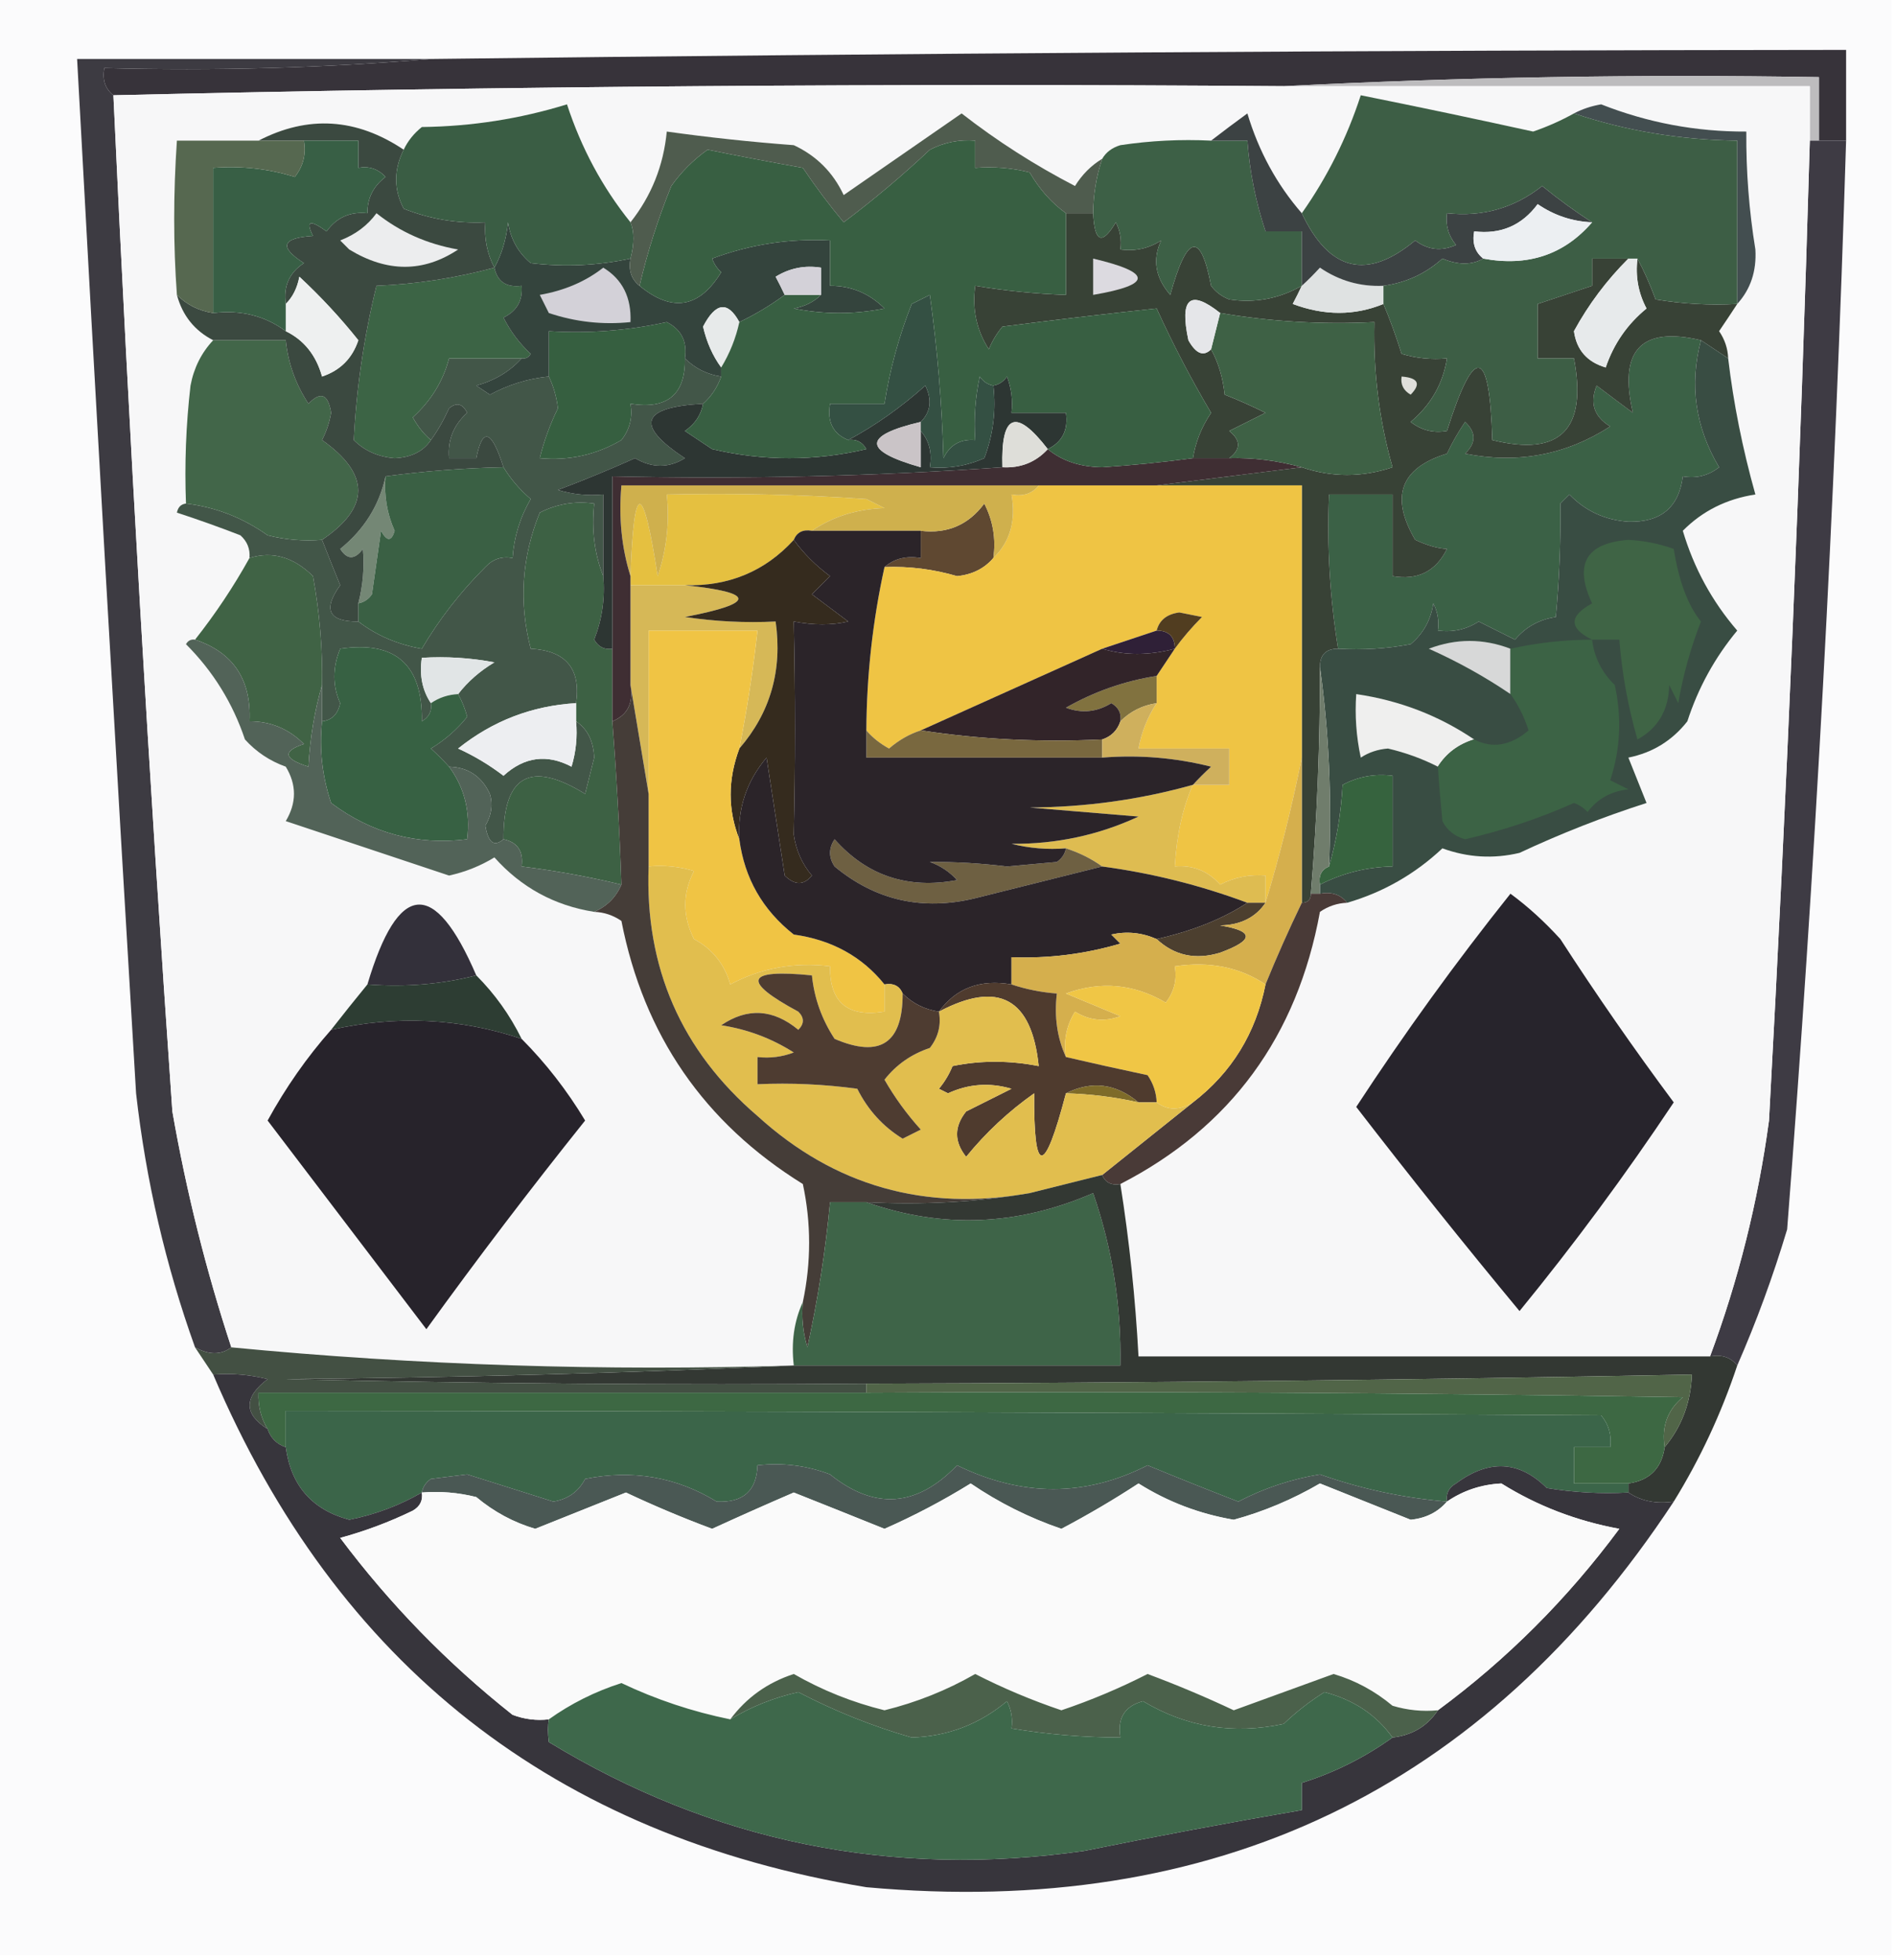 <?xml version="1.0" encoding="UTF-8"?>
<!DOCTYPE svg PUBLIC "-//W3C//DTD SVG 1.1//EN" "http://www.w3.org/Graphics/SVG/1.1/DTD/svg11.dtd">
<svg xmlns="http://www.w3.org/2000/svg" version="1.1" width="209px" height="216px" style="shape-rendering:geometricPrecision; text-rendering:geometricPrecision; image-rendering:optimizeQuality; fill-rule:evenodd; clip-rule:evenodd" xmlns:xlink="http://www.w3.org/1999/xlink">
<g><path style="opacity:1" fill="#fbfbfc" d="M -0.5,-0.5 C 69.167,-0.5 138.833,-0.5 208.5,-0.5C 208.5,71.5 208.5,143.5 208.5,215.5C 138.833,215.5 69.167,215.5 -0.5,215.5C -0.5,143.5 -0.5,71.5 -0.5,-0.5 Z"/></g>
<g><path style="opacity:1" fill="#37333a" d="M 203.5,15.5 C 202.5,15.5 201.5,15.5 200.5,15.5C 200.5,13.167 200.5,10.833 200.5,8.5C 180.66,8.17 160.993,8.503 141.5,9.5C 98.33,9.168 55.33,9.501 12.5,10.5C 11.596,9.791 11.263,8.791 11.5,7.5C 23.678,7.828 35.678,7.495 47.5,6.5C 99.498,5.873 151.498,5.54 203.5,5.5C 203.5,8.833 203.5,12.167 203.5,15.5 Z"/></g>
<g><path style="opacity:1" fill="#bdbcbe" d="M 141.5,9.5 C 160.993,8.503 180.66,8.17 200.5,8.5C 200.5,10.833 200.5,13.167 200.5,15.5C 200.167,15.5 199.833,15.5 199.5,15.5C 199.5,13.5 199.5,11.5 199.5,9.5C 180.167,9.5 160.833,9.5 141.5,9.5 Z"/></g>
<g><path style="opacity:1" fill="#3e3b44" d="M 199.5,15.5 C 199.833,15.5 200.167,15.5 200.5,15.5C 201.5,15.5 202.5,15.5 203.5,15.5C 202.273,55.554 200.106,95.554 197,135.5C 195.436,140.703 193.602,145.703 191.5,150.5C 190.791,149.596 189.791,149.263 188.5,149.5C 191.623,141.121 193.789,132.455 195,123.5C 196.966,87.518 198.466,51.518 199.5,15.5 Z"/></g>
<g><path style="opacity:1" fill="#3d3b42" d="M 47.5,6.5 C 35.678,7.495 23.678,7.828 11.5,7.5C 11.263,8.791 11.596,9.791 12.5,10.5C 14.229,47.856 16.396,85.19 19,122.5C 20.547,131.356 22.714,140.023 25.5,148.5C 24.368,149.354 23.035,149.354 21.5,148.5C 18.256,139.453 16.089,130.119 15,120.5C 12.722,82.496 10.556,44.496 8.5,6.5C 21.5,6.5 34.5,6.5 47.5,6.5 Z"/></g>
<g><path style="opacity:1" fill="#f7f7f8" d="M 141.5,9.5 C 160.833,9.5 180.167,9.5 199.5,9.5C 199.5,11.5 199.5,13.5 199.5,15.5C 198.466,51.518 196.966,87.518 195,123.5C 193.789,132.455 191.623,141.121 188.5,149.5C 167.5,149.5 146.5,149.5 125.5,149.5C 125.16,143.13 124.494,136.796 123.5,130.5C 135.657,124.241 142.991,114.241 145.5,100.5C 146.417,99.873 147.417,99.539 148.5,99.5C 152.477,98.34 155.977,96.34 159,93.5C 161.787,94.517 164.62,94.684 167.5,94C 172.026,91.879 176.693,90.046 181.5,88.5C 180.833,86.833 180.167,85.167 179.5,83.5C 182.166,82.961 184.333,81.628 186,79.5C 187.198,75.806 189.032,72.472 191.5,69.5C 188.723,66.282 186.723,62.615 185.5,58.5C 187.664,56.316 190.331,54.983 193.5,54.5C 192.085,49.461 191.085,44.461 190.5,39.5C 190.461,38.417 190.127,37.417 189.5,36.5C 190.193,35.482 190.859,34.482 191.5,33.5C 192.972,31.883 193.639,29.883 193.5,27.5C 192.799,23.192 192.466,18.859 192.5,14.5C 186.965,14.526 181.632,13.526 176.5,11.5C 175.416,11.685 174.416,12.018 173.5,12.5C 172.085,13.289 170.585,13.956 169,14.5C 162.67,13.107 156.336,11.774 150,10.5C 148.48,15.178 146.313,19.512 143.5,23.5C 140.75,20.339 138.75,16.673 137.5,12.5C 136.099,13.521 134.765,14.521 133.5,15.5C 130.15,15.335 126.817,15.502 123.5,16C 122.584,16.278 121.918,16.778 121.5,17.5C 120.288,18.23 119.288,19.23 118.5,20.5C 114.062,18.201 109.896,15.535 106,12.5C 101.677,15.485 97.344,18.485 93,21.5C 91.833,19 90,17.167 87.5,16C 82.802,15.649 78.136,15.149 73.5,14.5C 73.138,18.259 71.805,21.593 69.5,24.5C 66.415,20.67 64.082,16.337 62.5,11.5C 57.316,13.101 51.982,13.934 46.5,14C 45.62,14.708 44.953,15.542 44.5,16.5C 39.29,13.011 33.956,12.678 28.5,15.5C 25.5,15.5 22.5,15.5 19.5,15.5C 19.101,21.36 19.101,27.026 19.5,32.5C 20.111,34.775 21.445,36.441 23.5,37.5C 22.2,38.882 21.366,40.548 21,42.5C 20.501,46.821 20.334,51.154 20.5,55.5C 19.957,55.56 19.624,55.893 19.5,56.5C 21.862,57.272 24.195,58.105 26.5,59C 27.252,59.671 27.586,60.504 27.5,61.5C 25.761,64.635 23.761,67.635 21.5,70.5C 21.062,70.435 20.728,70.601 20.5,71C 23.491,73.99 25.657,77.49 27,81.5C 28.242,82.872 29.742,83.872 31.5,84.5C 32.706,86.484 32.706,88.484 31.5,90.5C 37.495,92.496 43.495,94.496 49.5,96.5C 51.274,96.113 52.941,95.447 54.5,94.5C 57.452,97.809 61.119,99.809 65.5,100.5C 66.583,100.539 67.583,100.873 68.5,101.5C 70.957,114.085 77.624,123.752 88.5,130.5C 89.423,134.806 89.423,139.139 88.5,143.5C 87.532,145.607 87.198,147.941 87.5,150.5C 66.601,151.137 45.934,150.47 25.5,148.5C 22.714,140.023 20.547,131.356 19,122.5C 16.396,85.19 14.229,47.856 12.5,10.5C 55.33,9.501 98.33,9.168 141.5,9.5 Z"/></g>
<g><path style="opacity:1" fill="#406345" d="M 35.5,75.5 C 34.681,78.305 34.181,81.305 34,84.5C 31.266,83.638 31.099,82.805 33.5,82C 31.831,80.331 29.831,79.498 27.5,79.5C 27.716,74.911 25.716,71.911 21.5,70.5C 23.761,67.635 25.761,64.635 27.5,61.5C 30.015,60.716 32.349,61.383 34.5,63.5C 35.242,67.597 35.575,71.597 35.5,75.5 Z"/></g>
<g><path style="opacity:1" fill="#3d6144" d="M 66.5,63.5 C 66.708,65.92 66.374,68.253 65.5,70.5C 65.957,71.297 66.624,71.631 67.5,71.5C 67.5,74.167 67.5,76.833 67.5,79.5C 67.966,85.491 68.299,91.491 68.5,97.5C 64.879,96.627 61.212,95.961 57.5,95.5C 57.715,93.821 57.048,92.821 55.5,92.5C 55.471,85.445 58.471,83.779 64.5,87.5C 64.833,86.167 65.167,84.833 65.5,83.5C 65.415,81.667 64.748,80.334 63.5,79.5C 63.5,78.833 63.5,78.167 63.5,77.5C 64.047,73.71 62.38,71.71 58.5,71.5C 57.177,66.398 57.51,61.398 59.5,56.5C 61.396,55.534 63.396,55.201 65.5,55.5C 65.194,58.385 65.527,61.052 66.5,63.5 Z"/></g>
<g><path style="opacity:1" fill="#d6b857" d="M 69.5,64.5 C 71.5,64.5 73.5,64.5 75.5,64.5C 83.353,65.323 83.353,66.49 75.5,68C 78.817,68.498 82.15,68.665 85.5,68.5C 86.26,73.869 84.926,78.535 81.5,82.5C 82.347,78.201 83.013,73.867 83.5,69.5C 79.5,69.5 75.5,69.5 71.5,69.5C 71.5,75.5 71.5,81.5 71.5,87.5C 70.833,83.5 70.167,79.5 69.5,75.5C 69.5,71.833 69.5,68.167 69.5,64.5 Z"/></g>
<g><path style="opacity:1" fill="#425648" d="M 57.5,39.5 C 56.21,40.935 54.544,41.935 52.5,42.5C 53,42.833 53.5,43.167 54,43.5C 56.047,42.391 58.213,41.724 60.5,41.5C 61.018,42.577 61.352,43.744 61.5,45C 60.622,46.8 59.955,48.633 59.5,50.5C 62.724,50.797 65.724,50.13 68.5,48.5C 69.429,47.311 69.762,45.978 69.5,44.5C 73.56,45.152 75.56,43.485 75.5,39.5C 76.605,40.6 77.938,41.267 79.5,41.5C 79.068,42.709 78.401,43.709 77.5,44.5C 70.641,44.87 69.974,46.87 75.5,50.5C 73.716,51.606 71.882,51.606 70,50.5C 67.203,51.753 64.37,52.92 61.5,54C 63.134,54.493 64.801,54.66 66.5,54.5C 66.5,57.5 66.5,60.5 66.5,63.5C 65.527,61.052 65.194,58.385 65.5,55.5C 63.396,55.201 61.396,55.534 59.5,56.5C 57.51,61.398 57.177,66.398 58.5,71.5C 62.38,71.71 64.047,73.71 63.5,77.5C 58.638,77.787 54.304,79.454 50.5,82.5C 52.287,83.316 53.954,84.316 55.5,85.5C 57.789,83.408 60.289,83.074 63,84.5C 63.493,82.866 63.66,81.199 63.5,79.5C 64.748,80.334 65.415,81.667 65.5,83.5C 65.167,84.833 64.833,86.167 64.5,87.5C 58.471,83.779 55.471,85.445 55.5,92.5C 54.469,93.38 53.802,92.88 53.5,91C 54.187,89.838 54.353,88.672 54,87.5C 53.092,85.561 51.592,84.561 49.5,84.5C 48.909,83.849 48.243,83.182 47.5,82.5C 49.053,81.561 50.387,80.394 51.5,79C 51.257,78.098 50.923,77.265 50.5,76.5C 51.574,75.115 52.907,73.949 54.5,73C 51.854,72.503 49.187,72.336 46.5,72.5C 46.215,74.415 46.549,76.081 47.5,77.5C 47.631,78.376 47.297,79.043 46.5,79.5C 46.6,73.264 43.6,70.598 37.5,71.5C 36.647,73.597 36.647,75.597 37.5,77.5C 37.253,78.713 36.586,79.38 35.5,79.5C 35.5,78.167 35.5,76.833 35.5,75.5C 35.575,71.597 35.242,67.597 34.5,63.5C 32.349,61.383 30.015,60.716 27.5,61.5C 27.586,60.504 27.252,59.671 26.5,59C 24.195,58.105 21.862,57.272 19.5,56.5C 19.624,55.893 19.957,55.56 20.5,55.5C 23.745,55.88 26.745,57.047 29.5,59C 31.473,59.495 33.473,59.662 35.5,59.5C 36.147,61.156 36.813,62.823 37.5,64.5C 35.56,67.196 36.227,68.529 39.5,68.5C 41.51,70.04 43.844,71.04 46.5,71.5C 48.42,68.238 50.754,65.238 53.5,62.5C 54.325,61.614 55.325,61.281 56.5,61.5C 56.665,59.173 57.331,57.007 58.5,55C 57.29,53.961 56.29,52.794 55.5,51.5C 54.193,47.366 53.193,47.033 52.5,50.5C 51.5,50.5 50.5,50.5 49.5,50.5C 49.328,48.508 49.995,46.842 51.5,45.5C 50.998,44.479 50.332,44.312 49.5,45C 48.915,46.302 48.248,47.469 47.5,48.5C 46.722,47.844 46.056,47.011 45.5,46C 47.51,44.177 48.843,42.01 49.5,39.5C 52.167,39.5 54.833,39.5 57.5,39.5 Z"/></g>
<g><path style="opacity:1" fill="#748775" d="M 42.5,52.5 C 42.318,54.591 42.652,56.591 43.5,58.5C 43.154,59.696 42.654,59.696 42,58.5C 41.667,60.833 41.333,63.167 41,65.5C 40.617,66.056 40.117,66.389 39.5,66.5C 40.014,64.488 40.181,62.488 40,60.5C 39.107,61.711 38.274,61.711 37.5,60.5C 40.143,58.364 41.809,55.697 42.5,52.5 Z"/></g>
<g><path style="opacity:1" fill="#3b6146" d="M 187.5,37.5 C 186.207,42.414 186.874,47.081 189.5,51.5C 188.311,52.429 186.978,52.762 185.5,52.5C 185.069,55.924 183.069,57.59 179.5,57.5C 176.927,57.32 174.76,56.32 173,54.5C 172.667,54.833 172.333,55.167 172,55.5C 172.051,59.754 171.884,63.92 171.5,68C 169.671,68.273 168.171,69.107 167,70.5C 165.667,69.833 164.333,69.167 163,68.5C 161.644,69.38 160.144,69.713 158.5,69.5C 158.649,68.448 158.483,67.448 158,66.5C 157.727,68.329 156.893,69.829 155.5,71C 152.854,71.497 150.187,71.664 147.5,71.5C 146.593,65.894 146.26,60.227 146.5,54.5C 148.833,54.5 151.167,54.5 153.5,54.5C 153.5,57.5 153.5,60.5 153.5,63.5C 156.278,63.978 158.278,62.978 159.5,60.5C 158.47,60.446 157.303,60.112 156,59.5C 153.207,54.74 154.374,51.573 159.5,50C 160.071,48.795 160.738,47.628 161.5,46.5C 162.731,47.651 162.731,48.817 161.5,50C 167.292,51.147 172.626,50.147 177.5,47C 175.717,45.934 175.217,44.434 176,42.5C 177.137,43.364 178.47,44.364 180,45.5C 178.393,38.61 180.893,35.944 187.5,37.5 Z"/></g>
<g><path style="opacity:1" fill="#5f4831" d="M 109.5,61.5 C 108.504,62.665 107.171,63.332 105.5,63.5C 102.885,62.731 100.219,62.398 97.5,62.5C 98.568,61.566 99.901,61.232 101.5,61.5C 101.5,60.5 101.5,59.5 101.5,58.5C 104.421,58.854 106.754,57.854 108.5,55.5C 109.466,57.396 109.799,59.396 109.5,61.5 Z"/></g>
<g><path style="opacity:1" fill="#384236" d="M 117.5,23.5 C 118.5,23.5 119.5,23.5 120.5,23.5C 120.651,26.718 121.484,27.052 123,24.5C 123.483,25.448 123.649,26.448 123.5,27.5C 125.144,27.713 126.644,27.38 128,26.5C 127.016,28.598 127.349,30.598 129,32.5C 130.851,25.798 132.351,25.465 133.5,31.5C 134.025,32.192 134.692,32.692 135.5,33C 138.322,33.428 140.988,32.928 143.5,31.5C 143.196,32.15 142.863,32.816 142.5,33.5C 145.98,34.806 149.313,34.806 152.5,33.5C 153.224,35.218 153.891,37.052 154.5,39C 156.134,39.493 157.801,39.66 159.5,39.5C 159.067,42.285 157.734,44.619 155.5,46.5C 156.689,47.429 158.022,47.762 159.5,47.5C 162.54,37.897 164.207,38.23 164.5,48.5C 171.982,50.353 174.982,47.353 173.5,39.5C 172.167,39.5 170.833,39.5 169.5,39.5C 169.5,37.5 169.5,35.5 169.5,33.5C 171.5,32.833 173.5,32.167 175.5,31.5C 175.5,30.5 175.5,29.5 175.5,28.5C 176.833,28.5 178.167,28.5 179.5,28.5C 177.106,30.891 175.106,33.557 173.5,36.5C 173.785,38.569 174.952,39.902 177,40.5C 177.883,37.898 179.383,35.731 181.5,34C 180.594,32.3 180.261,30.467 180.5,28.5C 181.234,29.878 181.901,31.378 182.5,33C 185.482,33.498 188.482,33.665 191.5,33.5C 190.859,34.482 190.193,35.482 189.5,36.5C 190.127,37.417 190.461,38.417 190.5,39.5C 189.5,38.833 188.5,38.167 187.5,37.5C 180.893,35.944 178.393,38.61 180,45.5C 178.47,44.364 177.137,43.364 176,42.5C 175.217,44.434 175.717,45.934 177.5,47C 172.626,50.147 167.292,51.147 161.5,50C 162.731,48.817 162.731,47.651 161.5,46.5C 160.738,47.628 160.071,48.795 159.5,50C 154.374,51.573 153.207,54.74 156,59.5C 157.303,60.112 158.47,60.446 159.5,60.5C 158.278,62.978 156.278,63.978 153.5,63.5C 153.5,60.5 153.5,57.5 153.5,54.5C 151.167,54.5 148.833,54.5 146.5,54.5C 146.26,60.227 146.593,65.894 147.5,71.5C 146.167,71.5 145.5,72.167 145.5,73.5C 145.518,81.851 145.185,90.184 144.5,98.5C 144.5,99.167 144.167,99.5 143.5,99.5C 143.5,94.167 143.5,88.833 143.5,83.5C 143.5,73.5 143.5,63.5 143.5,53.5C 138.167,53.5 132.833,53.5 127.5,53.5C 132.833,52.833 138.167,52.167 143.5,51.5C 146.809,52.627 150.143,52.627 153.5,51.5C 152.039,46.363 151.372,41.03 151.5,35.5C 145.741,35.786 140.075,35.452 134.5,34.5C 131.173,31.854 130.006,32.854 131,37.5C 131.838,38.999 132.671,39.332 133.5,38.5C 134.302,39.952 134.802,41.618 135,43.5C 136.509,44.09 138.009,44.756 139.5,45.5C 138.167,46.167 136.833,46.833 135.5,47.5C 136.791,48.527 136.791,49.527 135.5,50.5C 134.167,50.5 132.833,50.5 131.5,50.5C 131.786,48.723 132.453,47.056 133.5,45.5C 131.304,41.794 129.304,37.961 127.5,34C 121.886,34.593 116.219,35.259 110.5,36C 109.874,36.75 109.374,37.584 109,38.5C 107.648,36.406 107.148,34.073 107.5,31.5C 110.807,32.051 114.14,32.384 117.5,32.5C 117.5,29.5 117.5,26.5 117.5,23.5 Z"/></g>
<g><path style="opacity:1" fill="#3a6044" d="M 55.5,51.5 C 56.29,52.794 57.29,53.961 58.5,55C 57.331,57.007 56.665,59.173 56.5,61.5C 55.325,61.281 54.325,61.614 53.5,62.5C 50.754,65.238 48.42,68.238 46.5,71.5C 43.844,71.04 41.51,70.04 39.5,68.5C 39.5,67.833 39.5,67.167 39.5,66.5C 40.117,66.389 40.617,66.056 41,65.5C 41.333,63.167 41.667,60.833 42,58.5C 42.654,59.696 43.154,59.696 43.5,58.5C 42.652,56.591 42.318,54.591 42.5,52.5C 46.81,51.92 51.143,51.587 55.5,51.5 Z"/></g>
<g><path style="opacity:1" fill="#efc444" d="M 114.5,53.5 C 118.833,53.5 123.167,53.5 127.5,53.5C 132.833,53.5 138.167,53.5 143.5,53.5C 143.5,63.5 143.5,73.5 143.5,83.5C 142.393,89.016 141.06,94.349 139.5,99.5C 139.5,98.5 139.5,97.5 139.5,96.5C 137.738,96.357 136.071,96.691 134.5,97.5C 133.158,95.995 131.492,95.329 129.5,95.5C 129.715,91.979 130.382,88.979 131.5,86.5C 132.833,86.5 134.167,86.5 135.5,86.5C 135.5,85.167 135.5,83.833 135.5,82.5C 132.167,82.5 128.833,82.5 125.5,82.5C 125.831,80.678 126.498,79.011 127.5,77.5C 127.5,76.5 127.5,75.5 127.5,74.5C 128.167,73.5 128.833,72.5 129.5,71.5C 130.364,70.312 131.364,69.145 132.5,68C 131.667,67.833 130.833,67.667 130,67.5C 128.624,67.684 127.791,68.351 127.5,69.5C 125.5,70.167 123.5,70.833 121.5,71.5C 114.833,74.5 108.167,77.5 101.5,80.5C 100.244,80.904 99.077,81.57 98,82.5C 96.989,81.944 96.156,81.278 95.5,80.5C 95.535,74.409 96.201,68.409 97.5,62.5C 100.219,62.398 102.885,62.731 105.5,63.5C 107.171,63.332 108.504,62.665 109.5,61.5C 111.344,59.721 112.01,57.388 111.5,54.5C 112.791,54.737 113.791,54.404 114.5,53.5 Z"/></g>
<g><path style="opacity:1" fill="#2f2037" d="M 127.5,69.5 C 128.833,69.5 129.5,70.167 129.5,71.5C 126.648,72.258 123.981,72.258 121.5,71.5C 123.5,70.833 125.5,70.167 127.5,69.5 Z"/></g>
<g><path style="opacity:1" fill="#513d20" d="M 129.5,71.5 C 129.5,70.167 128.833,69.5 127.5,69.5C 127.791,68.351 128.624,67.684 130,67.5C 130.833,67.667 131.667,67.833 132.5,68C 131.364,69.145 130.364,70.312 129.5,71.5 Z"/></g>
<g><path style="opacity:1" fill="#e5c040" d="M 89.5,58.5 C 88.508,58.328 87.842,58.662 87.5,59.5C 84.334,62.969 80.334,64.636 75.5,64.5C 73.5,64.5 71.5,64.5 69.5,64.5C 69.5,64.167 69.5,63.833 69.5,63.5C 69.864,52.913 70.864,52.913 72.5,63.5C 73.484,60.572 73.817,57.572 73.5,54.5C 80.841,54.334 88.174,54.5 95.5,55C 96.167,55.333 96.833,55.667 97.5,56C 94.478,56.098 91.811,56.932 89.5,58.5 Z"/></g>
<g><path style="opacity:1" fill="#cfb04d" d="M 114.5,53.5 C 113.791,54.404 112.791,54.737 111.5,54.5C 112.01,57.388 111.344,59.721 109.5,61.5C 109.799,59.396 109.466,57.396 108.5,55.5C 106.754,57.854 104.421,58.854 101.5,58.5C 97.5,58.5 93.5,58.5 89.5,58.5C 91.811,56.932 94.478,56.098 97.5,56C 96.833,55.667 96.167,55.333 95.5,55C 88.174,54.5 80.841,54.334 73.5,54.5C 73.817,57.572 73.484,60.572 72.5,63.5C 70.864,52.913 69.864,52.913 69.5,63.5C 68.521,60.375 68.187,57.042 68.5,53.5C 83.833,53.5 99.167,53.5 114.5,53.5 Z"/></g>
<g><path style="opacity:1" fill="#3f2e33" d="M 115.5,49.5 C 117.048,50.794 119.048,51.461 121.5,51.5C 124.855,51.276 128.188,50.943 131.5,50.5C 132.833,50.5 134.167,50.5 135.5,50.5C 138.123,50.423 140.789,50.757 143.5,51.5C 138.167,52.167 132.833,52.833 127.5,53.5C 123.167,53.5 118.833,53.5 114.5,53.5C 99.167,53.5 83.833,53.5 68.5,53.5C 68.187,57.042 68.521,60.375 69.5,63.5C 69.5,63.833 69.5,64.167 69.5,64.5C 69.5,68.167 69.5,71.833 69.5,75.5C 69.843,77.483 69.177,78.817 67.5,79.5C 67.5,76.833 67.5,74.167 67.5,71.5C 67.5,65.167 67.5,58.833 67.5,52.5C 82.01,52.829 96.343,52.496 110.5,51.5C 112.514,51.608 114.18,50.942 115.5,49.5 Z"/></g>
<g><path style="opacity:1" fill="#2d3633" d="M 115.5,49.5 C 111.982,44.939 110.315,45.606 110.5,51.5C 96.343,52.496 82.01,52.829 67.5,52.5C 67.5,58.833 67.5,65.167 67.5,71.5C 66.624,71.631 65.957,71.297 65.5,70.5C 66.374,68.253 66.708,65.92 66.5,63.5C 66.5,60.5 66.5,57.5 66.5,54.5C 64.801,54.66 63.134,54.493 61.5,54C 64.37,52.92 67.203,51.753 70,50.5C 71.882,51.606 73.716,51.606 75.5,50.5C 69.974,46.87 70.641,44.87 77.5,44.5C 77.279,45.735 76.612,46.735 75.5,47.5C 76.5,48.167 77.5,48.833 78.5,49.5C 84.167,50.833 89.833,50.833 95.5,49.5C 95.043,48.703 94.376,48.369 93.5,48.5C 96.46,46.914 99.294,44.914 102,42.5C 102.765,44.066 102.598,45.399 101.5,46.5C 95.077,48.007 95.077,49.674 101.5,51.5C 101.5,50.167 101.5,48.833 101.5,47.5C 102.434,48.568 102.768,49.901 102.5,51.5C 104.591,51.682 106.591,51.348 108.5,50.5C 109.48,47.913 109.813,45.247 109.5,42.5C 110.117,42.389 110.617,42.056 111,41.5C 111.49,42.793 111.657,44.127 111.5,45.5C 113.5,45.5 115.5,45.5 117.5,45.5C 117.771,47.38 117.104,48.713 115.5,49.5 Z"/></g>
<g><path style="opacity:1" fill="#426649" d="M 23.5,37.5 C 26.167,37.5 28.833,37.5 31.5,37.5C 31.754,40.014 32.587,42.348 34,44.5C 35.343,43.098 36.176,43.431 36.5,45.5C 36.32,46.554 35.987,47.554 35.5,48.5C 40.807,52.256 40.807,55.923 35.5,59.5C 33.473,59.662 31.473,59.495 29.5,59C 26.745,57.047 23.745,55.88 20.5,55.5C 20.334,51.154 20.501,46.821 21,42.5C 21.366,40.548 22.2,38.882 23.5,37.5 Z"/></g>
<g><path style="opacity:1" fill="#cac4c7" d="M 101.5,46.5 C 101.5,46.833 101.5,47.167 101.5,47.5C 101.5,48.833 101.5,50.167 101.5,51.5C 95.077,49.674 95.077,48.007 101.5,46.5 Z"/></g>
<g><path style="opacity:1" fill="#deded9" d="M 115.5,49.5 C 114.18,50.942 112.514,51.608 110.5,51.5C 110.315,45.606 111.982,44.939 115.5,49.5 Z"/></g>
<g><path style="opacity:1" fill="#3c6445" d="M 54.5,29.5 C 54.821,31.048 55.821,31.715 57.5,31.5C 57.64,33.124 56.973,34.29 55.5,35C 56.257,36.512 57.257,37.846 58.5,39C 58.272,39.399 57.938,39.565 57.5,39.5C 54.833,39.5 52.167,39.5 49.5,39.5C 48.843,42.01 47.51,44.177 45.5,46C 46.056,47.011 46.722,47.844 47.5,48.5C 46.666,49.748 45.333,50.415 43.5,50.5C 41.68,50.351 40.18,49.684 39,48.5C 39.287,42.787 40.12,37.12 41.5,31.5C 45.913,31.313 50.246,30.646 54.5,29.5 Z"/></g>
<g><path style="opacity:1" fill="#365f40" d="M 75.5,39.5 C 75.56,43.485 73.56,45.152 69.5,44.5C 69.762,45.978 69.429,47.311 68.5,48.5C 65.724,50.13 62.724,50.797 59.5,50.5C 59.955,48.633 60.622,46.8 61.5,45C 61.352,43.744 61.018,42.577 60.5,41.5C 60.5,39.833 60.5,38.167 60.5,36.5C 64.902,36.772 69.235,36.439 73.5,35.5C 75.111,36.32 75.778,37.654 75.5,39.5 Z"/></g>
<g><path style="opacity:1" fill="#dfe0db" d="M 154.5,41.5 C 156.337,41.639 156.67,42.306 155.5,43.5C 154.702,43.043 154.369,42.376 154.5,41.5 Z"/></g>
<g><path style="opacity:1" fill="#345043" d="M 109.5,42.5 C 109.813,45.247 109.48,47.913 108.5,50.5C 106.591,51.348 104.591,51.682 102.5,51.5C 102.768,49.901 102.434,48.568 101.5,47.5C 101.5,47.167 101.5,46.833 101.5,46.5C 102.598,45.399 102.765,44.066 102,42.5C 99.294,44.914 96.46,46.914 93.5,48.5C 91.823,47.817 91.157,46.483 91.5,44.5C 93.5,44.5 95.5,44.5 97.5,44.5C 98.081,40.753 99.081,37.086 100.5,33.5C 101.167,33.167 101.833,32.833 102.5,32.5C 103.33,38.472 103.83,44.472 104,50.5C 104.71,49.027 105.876,48.36 107.5,48.5C 107.337,46.143 107.503,43.81 108,41.5C 108.383,42.056 108.883,42.389 109.5,42.5 Z"/></g>
<g><path style="opacity:1" fill="#3e6145" d="M 134.5,34.5 C 140.075,35.452 145.741,35.786 151.5,35.5C 151.372,41.03 152.039,46.363 153.5,51.5C 150.143,52.627 146.809,52.627 143.5,51.5C 140.789,50.757 138.123,50.423 135.5,50.5C 136.791,49.527 136.791,48.527 135.5,47.5C 136.833,46.833 138.167,46.167 139.5,45.5C 138.009,44.756 136.509,44.09 135,43.5C 134.802,41.618 134.302,39.952 133.5,38.5C 133.833,37.167 134.167,35.833 134.5,34.5 Z"/></g>
<g><path style="opacity:1" fill="#34443d" d="M 69.5,28.5 C 69.263,29.791 69.596,30.791 70.5,31.5C 74.085,34.458 77.085,33.958 79.5,30C 79.043,29.586 78.709,29.086 78.5,28.5C 82.686,26.935 87.02,26.268 91.5,26.5C 91.5,28.167 91.5,29.833 91.5,31.5C 93.831,31.498 95.831,32.331 97.5,34C 94.167,34.667 90.833,34.667 87.5,34C 88.737,33.768 89.737,33.268 90.5,32.5C 90.5,31.5 90.5,30.5 90.5,29.5C 88.712,29.215 87.045,29.548 85.5,30.5C 85.863,31.183 86.196,31.85 86.5,32.5C 84.954,33.64 83.288,34.64 81.5,35.5C 80.225,33.152 78.892,33.318 77.5,36C 77.899,37.727 78.566,39.227 79.5,40.5C 79.5,40.833 79.5,41.167 79.5,41.5C 77.938,41.267 76.605,40.6 75.5,39.5C 75.778,37.654 75.111,36.32 73.5,35.5C 69.235,36.439 64.902,36.772 60.5,36.5C 60.5,38.167 60.5,39.833 60.5,41.5C 58.213,41.724 56.047,42.391 54,43.5C 53.5,43.167 53,42.833 52.5,42.5C 54.544,41.935 56.21,40.935 57.5,39.5C 57.938,39.565 58.272,39.399 58.5,39C 57.257,37.846 56.257,36.512 55.5,35C 56.973,34.29 57.64,33.124 57.5,31.5C 55.821,31.715 54.821,31.048 54.5,29.5C 55.302,28.048 55.802,26.382 56,24.5C 56.273,26.329 57.107,27.829 58.5,29C 62.188,29.45 65.854,29.283 69.5,28.5 Z"/></g>
<g><path style="opacity:1" fill="#e7eaeb" d="M 179.5,28.5 C 179.833,28.5 180.167,28.5 180.5,28.5C 180.261,30.467 180.594,32.3 181.5,34C 179.383,35.731 177.883,37.898 177,40.5C 174.952,39.902 173.785,38.569 173.5,36.5C 175.106,33.557 177.106,30.891 179.5,28.5 Z"/></g>
<g><path style="opacity:1" fill="#e7eaea" d="M 81.5,35.5 C 81.108,37.284 80.441,38.95 79.5,40.5C 78.566,39.227 77.899,37.727 77.5,36C 78.892,33.318 80.225,33.152 81.5,35.5 Z"/></g>
<g><path style="opacity:1" fill="#e5e6e9" d="M 134.5,34.5 C 134.167,35.833 133.833,37.167 133.5,38.5C 132.671,39.332 131.838,38.999 131,37.5C 130.006,32.854 131.173,31.854 134.5,34.5 Z"/></g>
<g><path style="opacity:1" fill="#dfe2e2" d="M 152.5,31.5 C 152.5,32.167 152.5,32.833 152.5,33.5C 149.313,34.806 145.98,34.806 142.5,33.5C 142.863,32.816 143.196,32.15 143.5,31.5C 144.151,30.909 144.818,30.243 145.5,29.5C 147.618,30.946 149.951,31.613 152.5,31.5 Z"/></g>
<g><path style="opacity:1" fill="#d3d1d8" d="M 66.5,29.5 C 68.614,30.784 69.614,32.784 69.5,35.5C 66.428,35.817 63.428,35.484 60.5,34.5C 60.167,33.833 59.833,33.167 59.5,32.5C 62.217,32.026 64.55,31.026 66.5,29.5 Z"/></g>
<g><path style="opacity:1" fill="#3d6046" d="M 133.5,15.5 C 134.833,15.5 136.167,15.5 137.5,15.5C 137.757,18.932 138.424,22.265 139.5,25.5C 140.833,25.5 142.167,25.5 143.5,25.5C 143.5,27.5 143.5,29.5 143.5,31.5C 140.988,32.928 138.322,33.428 135.5,33C 134.692,32.692 134.025,32.192 133.5,31.5C 132.351,25.465 130.851,25.798 129,32.5C 127.349,30.598 127.016,28.598 128,26.5C 126.644,27.38 125.144,27.713 123.5,27.5C 123.649,26.448 123.483,25.448 123,24.5C 121.484,27.052 120.651,26.718 120.5,23.5C 120.517,21.435 120.85,19.435 121.5,17.5C 121.918,16.778 122.584,16.278 123.5,16C 126.817,15.502 130.15,15.335 133.5,15.5 Z"/></g>
<g><path style="opacity:1" fill="#3c4243" d="M 143.5,23.5 C 146.531,29.916 150.697,30.916 156,26.5C 157.388,27.554 158.888,27.72 160.5,27C 159.663,25.989 159.33,24.822 159.5,23.5C 163.422,23.931 166.922,22.931 170,20.5C 171.812,21.977 173.645,23.31 175.5,24.5C 173.323,24.414 171.323,23.747 169.5,22.5C 167.754,24.854 165.421,25.854 162.5,25.5C 162.263,26.791 162.596,27.791 163.5,28.5C 162.235,29.226 160.735,29.226 159,28.5C 157.158,30.16 154.991,31.16 152.5,31.5C 149.951,31.613 147.618,30.946 145.5,29.5C 144.818,30.243 144.151,30.909 143.5,31.5C 143.5,29.5 143.5,27.5 143.5,25.5C 142.167,25.5 140.833,25.5 139.5,25.5C 138.424,22.265 137.757,18.932 137.5,15.5C 136.167,15.5 134.833,15.5 133.5,15.5C 134.765,14.521 136.099,13.521 137.5,12.5C 138.75,16.673 140.75,20.339 143.5,23.5 Z"/></g>
<g><path style="opacity:1" fill="#dcdae0" d="M 120.5,28.5 C 127.052,30.047 127.052,31.38 120.5,32.5C 120.5,31.167 120.5,29.833 120.5,28.5 Z"/></g>
<g><path style="opacity:1" fill="#434e50" d="M 191.5,33.5 C 191.5,27.5 191.5,21.5 191.5,15.5C 185.223,15.421 179.223,14.421 173.5,12.5C 174.416,12.018 175.416,11.685 176.5,11.5C 181.632,13.526 186.965,14.526 192.5,14.5C 192.466,18.859 192.799,23.192 193.5,27.5C 193.639,29.883 192.972,31.883 191.5,33.5 Z"/></g>
<g><path style="opacity:1" fill="#3b4940" d="M 44.5,16.5 C 43.395,18.713 43.395,20.88 44.5,23C 47.393,24.149 50.393,24.649 53.5,24.5C 53.366,26.291 53.699,27.958 54.5,29.5C 50.246,30.646 45.913,31.313 41.5,31.5C 40.12,37.12 39.287,42.787 39,48.5C 40.18,49.684 41.68,50.351 43.5,50.5C 45.333,50.415 46.666,49.748 47.5,48.5C 48.248,47.469 48.915,46.302 49.5,45C 50.332,44.312 50.998,44.479 51.5,45.5C 49.995,46.842 49.328,48.508 49.5,50.5C 50.5,50.5 51.5,50.5 52.5,50.5C 53.193,47.033 54.193,47.366 55.5,51.5C 51.143,51.587 46.81,51.92 42.5,52.5C 41.809,55.697 40.143,58.364 37.5,60.5C 38.274,61.711 39.107,61.711 40,60.5C 40.181,62.488 40.014,64.488 39.5,66.5C 39.5,67.167 39.5,67.833 39.5,68.5C 36.227,68.529 35.56,67.196 37.5,64.5C 36.813,62.823 36.147,61.156 35.5,59.5C 40.807,55.923 40.807,52.256 35.5,48.5C 35.987,47.554 36.32,46.554 36.5,45.5C 36.176,43.431 35.343,43.098 34,44.5C 32.587,42.348 31.754,40.014 31.5,37.5C 28.833,37.5 26.167,37.5 23.5,37.5C 21.445,36.441 20.111,34.775 19.5,32.5C 20.605,33.6 21.938,34.267 23.5,34.5C 26.533,34.132 29.2,34.798 31.5,36.5C 33.516,37.486 34.849,39.153 35.5,41.5C 37.5,40.833 38.833,39.5 39.5,37.5C 37.517,35.016 35.35,32.683 33,30.5C 32.768,31.738 32.268,32.737 31.5,33.5C 31.227,31.549 31.893,30.049 33.5,29C 30.724,27.221 31.057,26.221 34.5,26C 33.66,24.334 34.16,24.167 36,25.5C 37.11,23.963 38.61,23.297 40.5,23.5C 40.48,21.857 41.147,20.524 42.5,19.5C 41.675,18.614 40.675,18.281 39.5,18.5C 39.5,17.5 39.5,16.5 39.5,15.5C 37.5,15.5 35.5,15.5 33.5,15.5C 31.833,15.5 30.167,15.5 28.5,15.5C 33.956,12.678 39.29,13.011 44.5,16.5 Z"/></g>
<g><path style="opacity:1" fill="#eef0f0" d="M 31.5,36.5 C 31.5,35.5 31.5,34.5 31.5,33.5C 32.268,32.737 32.768,31.738 33,30.5C 35.35,32.683 37.517,35.016 39.5,37.5C 38.833,39.5 37.5,40.833 35.5,41.5C 34.849,39.153 33.516,37.486 31.5,36.5 Z"/></g>
<g><path style="opacity:1" fill="#ecedee" d="M 41.5,23.5 C 44.092,25.568 47.092,26.901 50.5,27.5C 46.676,30.041 42.676,30.041 38.5,27.5C 38.167,27.167 37.833,26.833 37.5,26.5C 39.184,25.85 40.517,24.85 41.5,23.5 Z"/></g>
<g><path style="opacity:1" fill="#385f42" d="M 117.5,23.5 C 117.5,26.5 117.5,29.5 117.5,32.5C 114.14,32.384 110.807,32.051 107.5,31.5C 107.148,34.073 107.648,36.406 109,38.5C 109.374,37.584 109.874,36.75 110.5,36C 116.219,35.259 121.886,34.593 127.5,34C 129.304,37.961 131.304,41.794 133.5,45.5C 132.453,47.056 131.786,48.723 131.5,50.5C 128.188,50.943 124.855,51.276 121.5,51.5C 119.048,51.461 117.048,50.794 115.5,49.5C 117.104,48.713 117.771,47.38 117.5,45.5C 115.5,45.5 113.5,45.5 111.5,45.5C 111.657,44.127 111.49,42.793 111,41.5C 110.617,42.056 110.117,42.389 109.5,42.5C 108.883,42.389 108.383,42.056 108,41.5C 107.503,43.81 107.337,46.143 107.5,48.5C 105.876,48.36 104.71,49.027 104,50.5C 103.83,44.472 103.33,38.472 102.5,32.5C 101.833,32.833 101.167,33.167 100.5,33.5C 99.081,37.086 98.081,40.753 97.5,44.5C 95.5,44.5 93.5,44.5 91.5,44.5C 91.157,46.483 91.823,47.817 93.5,48.5C 94.376,48.369 95.043,48.703 95.5,49.5C 89.833,50.833 84.167,50.833 78.5,49.5C 77.5,48.833 76.5,48.167 75.5,47.5C 76.612,46.735 77.279,45.735 77.5,44.5C 78.401,43.709 79.068,42.709 79.5,41.5C 79.5,41.167 79.5,40.833 79.5,40.5C 80.441,38.95 81.108,37.284 81.5,35.5C 83.288,34.64 84.954,33.64 86.5,32.5C 87.833,32.5 89.167,32.5 90.5,32.5C 89.737,33.268 88.737,33.768 87.5,34C 90.833,34.667 94.167,34.667 97.5,34C 95.831,32.331 93.831,31.498 91.5,31.5C 91.5,29.833 91.5,28.167 91.5,26.5C 87.02,26.268 82.686,26.935 78.5,28.5C 78.709,29.086 79.043,29.586 79.5,30C 77.085,33.958 74.085,34.458 70.5,31.5C 71.367,27.776 72.534,24.109 74,20.5C 75.097,18.947 76.43,17.614 78,16.5C 81.466,17.202 84.966,17.869 88.5,18.5C 89.917,20.607 91.417,22.607 93,24.5C 96.338,21.992 99.505,19.325 102.5,16.5C 104.071,15.691 105.738,15.357 107.5,15.5C 107.5,16.5 107.5,17.5 107.5,18.5C 109.527,18.338 111.527,18.505 113.5,19C 114.579,20.859 115.912,22.359 117.5,23.5 Z"/></g>
<g><path style="opacity:1" fill="#d3d1d8" d="M 90.5,32.5 C 89.167,32.5 87.833,32.5 86.5,32.5C 86.196,31.85 85.863,31.183 85.5,30.5C 87.045,29.548 88.712,29.215 90.5,29.5C 90.5,30.5 90.5,31.5 90.5,32.5 Z"/></g>
<g><path style="opacity:1" fill="#385f45" d="M 33.5,15.5 C 35.5,15.5 37.5,15.5 39.5,15.5C 39.5,16.5 39.5,17.5 39.5,18.5C 40.675,18.281 41.675,18.614 42.5,19.5C 41.147,20.524 40.48,21.857 40.5,23.5C 38.61,23.297 37.11,23.963 36,25.5C 34.16,24.167 33.66,24.334 34.5,26C 31.057,26.221 30.724,27.221 33.5,29C 31.893,30.049 31.227,31.549 31.5,33.5C 31.5,34.5 31.5,35.5 31.5,36.5C 29.2,34.798 26.533,34.132 23.5,34.5C 23.5,29.167 23.5,23.833 23.5,18.5C 26.579,18.26 29.579,18.593 32.5,19.5C 33.429,18.311 33.762,16.978 33.5,15.5 Z"/></g>
<g><path style="opacity:1" fill="#4f5c4e" d="M 121.5,17.5 C 120.85,19.435 120.517,21.435 120.5,23.5C 119.5,23.5 118.5,23.5 117.5,23.5C 115.912,22.359 114.579,20.859 113.5,19C 111.527,18.505 109.527,18.338 107.5,18.5C 107.5,17.5 107.5,16.5 107.5,15.5C 105.738,15.357 104.071,15.691 102.5,16.5C 99.505,19.325 96.338,21.992 93,24.5C 91.417,22.607 89.917,20.607 88.5,18.5C 84.966,17.869 81.466,17.202 78,16.5C 76.43,17.614 75.097,18.947 74,20.5C 72.534,24.109 71.367,27.776 70.5,31.5C 69.596,30.791 69.263,29.791 69.5,28.5C 69.926,26.861 69.926,25.528 69.5,24.5C 71.805,21.593 73.138,18.259 73.5,14.5C 78.136,15.149 82.802,15.649 87.5,16C 90,17.167 91.833,19 93,21.5C 97.344,18.485 101.677,15.485 106,12.5C 109.896,15.535 114.062,18.201 118.5,20.5C 119.288,19.23 120.288,18.23 121.5,17.5 Z"/></g>
<g><path style="opacity:1" fill="#566850" d="M 28.5,15.5 C 30.167,15.5 31.833,15.5 33.5,15.5C 33.762,16.978 33.429,18.311 32.5,19.5C 29.579,18.593 26.579,18.26 23.5,18.5C 23.5,23.833 23.5,29.167 23.5,34.5C 21.938,34.267 20.605,33.6 19.5,32.5C 19.101,27.026 19.101,21.36 19.5,15.5C 22.5,15.5 25.5,15.5 28.5,15.5 Z"/></g>
<g><path style="opacity:1" fill="#3d5e45" d="M 173.5,12.5 C 179.223,14.421 185.223,15.421 191.5,15.5C 191.5,21.5 191.5,27.5 191.5,33.5C 188.482,33.665 185.482,33.498 182.5,33C 181.901,31.378 181.234,29.878 180.5,28.5C 180.167,28.5 179.833,28.5 179.5,28.5C 178.167,28.5 176.833,28.5 175.5,28.5C 175.5,29.5 175.5,30.5 175.5,31.5C 173.5,32.167 171.5,32.833 169.5,33.5C 169.5,35.5 169.5,37.5 169.5,39.5C 170.833,39.5 172.167,39.5 173.5,39.5C 174.982,47.353 171.982,50.353 164.5,48.5C 164.207,38.23 162.54,37.897 159.5,47.5C 158.022,47.762 156.689,47.429 155.5,46.5C 157.734,44.619 159.067,42.285 159.5,39.5C 157.801,39.66 156.134,39.493 154.5,39C 153.891,37.052 153.224,35.218 152.5,33.5C 152.5,32.833 152.5,32.167 152.5,31.5C 154.991,31.16 157.158,30.16 159,28.5C 160.735,29.226 162.235,29.226 163.5,28.5C 168.41,29.413 172.41,28.079 175.5,24.5C 173.645,23.31 171.812,21.977 170,20.5C 166.922,22.931 163.422,23.931 159.5,23.5C 159.33,24.822 159.663,25.989 160.5,27C 158.888,27.72 157.388,27.554 156,26.5C 150.697,30.916 146.531,29.916 143.5,23.5C 146.313,19.512 148.48,15.178 150,10.5C 156.336,11.774 162.67,13.107 169,14.5C 170.585,13.956 172.085,13.289 173.5,12.5 Z"/></g>
<g><path style="opacity:1" fill="#eceff2" d="M 175.5,24.5 C 172.41,28.079 168.41,29.413 163.5,28.5C 162.596,27.791 162.263,26.791 162.5,25.5C 165.421,25.854 167.754,24.854 169.5,22.5C 171.323,23.747 173.323,24.414 175.5,24.5 Z"/></g>
<g><path style="opacity:1" fill="#3a5d44" d="M 69.5,24.5 C 69.926,25.528 69.926,26.861 69.5,28.5C 65.854,29.283 62.188,29.45 58.5,29C 57.107,27.829 56.273,26.329 56,24.5C 55.802,26.382 55.302,28.048 54.5,29.5C 53.699,27.958 53.366,26.291 53.5,24.5C 50.393,24.649 47.393,24.149 44.5,23C 43.395,20.88 43.395,18.713 44.5,16.5C 44.953,15.542 45.62,14.708 46.5,14C 51.982,13.934 57.316,13.101 62.5,11.5C 64.082,16.337 66.415,20.67 69.5,24.5 Z"/></g>
<g><path style="opacity:1" fill="#e1e5e6" d="M 50.5,76.5 C 49.391,76.557 48.391,76.89 47.5,77.5C 46.549,76.081 46.215,74.415 46.5,72.5C 49.187,72.336 51.854,72.503 54.5,73C 52.907,73.949 51.574,75.115 50.5,76.5 Z"/></g>
<g><path style="opacity:1" fill="#394d43" d="M 187.5,37.5 C 188.5,38.167 189.5,38.833 190.5,39.5C 191.085,44.461 192.085,49.461 193.5,54.5C 190.331,54.983 187.664,56.316 185.5,58.5C 186.723,62.615 188.723,66.282 191.5,69.5C 189.032,72.472 187.198,75.806 186,79.5C 184.333,81.628 182.166,82.961 179.5,83.5C 180.167,85.167 180.833,86.833 181.5,88.5C 176.693,90.046 172.026,91.879 167.5,94C 164.62,94.684 161.787,94.517 159,93.5C 155.977,96.34 152.477,98.34 148.5,99.5C 147.791,98.596 146.791,98.263 145.5,98.5C 145.5,98.167 145.5,97.833 145.5,97.5C 147.993,96.226 150.659,95.56 153.5,95.5C 153.5,92.167 153.5,88.833 153.5,85.5C 151.533,85.261 149.699,85.594 148,86.5C 147.819,89.695 147.319,92.695 146.5,95.5C 146.825,87.981 146.492,80.648 145.5,73.5C 145.5,72.167 146.167,71.5 147.5,71.5C 150.187,71.664 152.854,71.497 155.5,71C 156.893,69.829 157.727,68.329 158,66.5C 158.483,67.448 158.649,68.448 158.5,69.5C 160.144,69.713 161.644,69.38 163,68.5C 164.333,69.167 165.667,69.833 167,70.5C 168.171,69.107 169.671,68.273 171.5,68C 171.884,63.92 172.051,59.754 172,55.5C 172.333,55.167 172.667,54.833 173,54.5C 174.76,56.32 176.927,57.32 179.5,57.5C 183.069,57.59 185.069,55.924 185.5,52.5C 186.978,52.762 188.311,52.429 189.5,51.5C 186.874,47.081 186.207,42.414 187.5,37.5 Z"/></g>
<g><path style="opacity:1" fill="#d7d8d8" d="M 166.5,71.5 C 166.5,73.167 166.5,74.833 166.5,76.5C 163.707,74.6 160.707,72.933 157.5,71.5C 160.498,70.356 163.498,70.356 166.5,71.5 Z"/></g>
<g><path style="opacity:1" fill="#3f6445" d="M 175.5,70.5 C 172.929,69.238 172.929,67.904 175.5,66.5C 173.486,62.19 174.82,59.857 179.5,59.5C 181.228,59.59 182.894,59.923 184.5,60.5C 185.065,64.064 186.065,66.731 187.5,68.5C 186.36,71.419 185.527,74.419 185,77.5C 184.667,76.833 184.333,76.167 184,75.5C 183.947,78.245 182.78,80.245 180.5,81.5C 179.461,77.895 178.795,74.228 178.5,70.5C 177.5,70.5 176.5,70.5 175.5,70.5 Z"/></g>
<g><path style="opacity:1" fill="#81723f" d="M 127.5,74.5 C 127.5,75.5 127.5,76.5 127.5,77.5C 125.938,77.733 124.605,78.4 123.5,79.5C 123.631,78.624 123.298,77.957 122.5,77.5C 120.902,78.485 119.235,78.651 117.5,78C 120.632,76.218 123.965,75.052 127.5,74.5 Z"/></g>
<g><path style="opacity:1" fill="#352b1e" d="M 87.5,59.5 C 88.588,61 89.921,62.333 91.5,63.5C 90.833,64.167 90.167,64.833 89.5,65.5C 90.833,66.5 92.167,67.5 93.5,68.5C 91.674,68.92 89.674,68.92 87.5,68.5C 87.674,76.485 87.674,84.319 87.5,92C 87.748,93.716 88.415,95.216 89.5,96.5C 88.609,97.59 87.609,97.59 86.5,96.5C 85.833,92.167 85.167,87.833 84.5,83.5C 82.297,86.109 81.297,89.109 81.5,92.5C 80.219,89.269 80.219,85.936 81.5,82.5C 84.926,78.535 86.26,73.869 85.5,68.5C 82.15,68.665 78.817,68.498 75.5,68C 83.353,66.49 83.353,65.323 75.5,64.5C 80.334,64.636 84.334,62.969 87.5,59.5 Z"/></g>
<g><path style="opacity:1" fill="#efefee" d="M 162.5,81.5 C 160.77,82.026 159.436,83.026 158.5,84.5C 156.772,83.621 154.939,82.954 153,82.5C 151.893,82.585 150.893,82.919 150,83.5C 149.503,81.19 149.337,78.857 149.5,76.5C 154.272,77.199 158.605,78.865 162.5,81.5 Z"/></g>
<g><path style="opacity:1" fill="#322429" d="M 121.5,71.5 C 123.981,72.258 126.648,72.258 129.5,71.5C 128.833,72.5 128.167,73.5 127.5,74.5C 123.965,75.052 120.632,76.218 117.5,78C 119.235,78.651 120.902,78.485 122.5,77.5C 123.298,77.957 123.631,78.624 123.5,79.5C 123.167,80.5 122.5,81.167 121.5,81.5C 114.646,81.824 107.979,81.491 101.5,80.5C 108.167,77.5 114.833,74.5 121.5,71.5 Z"/></g>
<g><path style="opacity:1" fill="#edeef1" d="M 63.5,77.5 C 63.5,78.167 63.5,78.833 63.5,79.5C 63.66,81.199 63.493,82.866 63,84.5C 60.289,83.074 57.789,83.408 55.5,85.5C 53.954,84.316 52.287,83.316 50.5,82.5C 54.304,79.454 58.638,77.787 63.5,77.5 Z"/></g>
<g><path style="opacity:1" fill="#f0c444" d="M 81.5,82.5 C 80.219,85.936 80.219,89.269 81.5,92.5C 82.066,96.797 84.066,100.297 87.5,103C 91.691,103.589 95.025,105.422 97.5,108.5C 97.5,109.5 97.5,110.5 97.5,111.5C 93.44,112.152 91.44,110.485 91.5,106.5C 87.566,106.021 83.899,106.688 80.5,108.5C 79.868,106.263 78.535,104.597 76.5,103.5C 75.223,100.966 75.223,98.466 76.5,96C 74.866,95.507 73.199,95.34 71.5,95.5C 71.5,92.833 71.5,90.167 71.5,87.5C 71.5,81.5 71.5,75.5 71.5,69.5C 75.5,69.5 79.5,69.5 83.5,69.5C 83.013,73.867 82.347,78.201 81.5,82.5 Z"/></g>
<g><path style="opacity:1" fill="#79683f" d="M 95.5,80.5 C 96.156,81.278 96.989,81.944 98,82.5C 99.077,81.57 100.244,80.904 101.5,80.5C 107.979,81.491 114.646,81.824 121.5,81.5C 121.5,82.167 121.5,82.833 121.5,83.5C 112.833,83.5 104.167,83.5 95.5,83.5C 95.5,82.5 95.5,81.5 95.5,80.5 Z"/></g>
<g><path style="opacity:1" fill="#cfb05d" d="M 127.5,77.5 C 126.498,79.011 125.831,80.678 125.5,82.5C 128.833,82.5 132.167,82.5 135.5,82.5C 135.5,83.833 135.5,85.167 135.5,86.5C 134.167,86.5 132.833,86.5 131.5,86.5C 132.091,85.849 132.757,85.182 133.5,84.5C 129.555,83.509 125.555,83.176 121.5,83.5C 121.5,82.833 121.5,82.167 121.5,81.5C 122.5,81.167 123.167,80.5 123.5,79.5C 124.605,78.4 125.938,77.733 127.5,77.5 Z"/></g>
<g><path style="opacity:1" fill="#376143" d="M 47.5,77.5 C 48.391,76.89 49.391,76.557 50.5,76.5C 50.923,77.265 51.257,78.098 51.5,79C 50.387,80.394 49.053,81.561 47.5,82.5C 48.243,83.182 48.909,83.849 49.5,84.5C 51.202,86.8 51.868,89.467 51.5,92.5C 45.966,93.183 40.966,91.85 36.5,88.5C 35.516,85.572 35.183,82.572 35.5,79.5C 36.586,79.38 37.253,78.713 37.5,77.5C 36.647,75.597 36.647,73.597 37.5,71.5C 43.6,70.598 46.6,73.264 46.5,79.5C 47.297,79.043 47.631,78.376 47.5,77.5 Z"/></g>
<g><path style="opacity:1" fill="#3c6345" d="M 175.5,70.5 C 175.729,72.433 176.562,74.1 178,75.5C 178.789,79.091 178.622,82.591 177.5,86C 178.167,86.333 178.833,86.667 179.5,87C 177.598,87.199 176.098,88.032 175,89.5C 174.586,89.043 174.086,88.709 173.5,88.5C 169.685,90.204 165.685,91.537 161.5,92.5C 160.353,92.182 159.519,91.516 159,90.5C 158.775,88.209 158.608,86.209 158.5,84.5C 159.436,83.026 160.77,82.026 162.5,81.5C 164.503,82.532 166.503,82.198 168.5,80.5C 168.006,78.975 167.339,77.641 166.5,76.5C 166.5,74.833 166.5,73.167 166.5,71.5C 169.455,70.841 172.455,70.508 175.5,70.5 Z"/></g>
<g><path style="opacity:1" fill="#36633e" d="M 145.5,97.5 C 145.328,96.508 145.662,95.842 146.5,95.5C 147.319,92.695 147.819,89.695 148,86.5C 149.699,85.594 151.533,85.261 153.5,85.5C 153.5,88.833 153.5,92.167 153.5,95.5C 150.659,95.56 147.993,96.226 145.5,97.5 Z"/></g>
<g><path style="opacity:1" fill="#526358" d="M 21.5,70.5 C 25.716,71.911 27.716,74.911 27.5,79.5C 29.831,79.498 31.831,80.331 33.5,82C 31.099,82.805 31.266,83.638 34,84.5C 34.181,81.305 34.681,78.305 35.5,75.5C 35.5,76.833 35.5,78.167 35.5,79.5C 35.183,82.572 35.516,85.572 36.5,88.5C 40.966,91.85 45.966,93.183 51.5,92.5C 51.868,89.467 51.202,86.8 49.5,84.5C 51.592,84.561 53.092,85.561 54,87.5C 54.353,88.672 54.187,89.838 53.5,91C 53.802,92.88 54.469,93.38 55.5,92.5C 57.048,92.821 57.715,93.821 57.5,95.5C 61.212,95.961 64.879,96.627 68.5,97.5C 67.9,98.9 66.9,99.9 65.5,100.5C 61.119,99.809 57.452,97.809 54.5,94.5C 52.941,95.447 51.274,96.113 49.5,96.5C 43.495,94.496 37.495,92.496 31.5,90.5C 32.706,88.484 32.706,86.484 31.5,84.5C 29.742,83.872 28.242,82.872 27,81.5C 25.657,77.49 23.491,73.99 20.5,71C 20.728,70.601 21.062,70.435 21.5,70.5 Z"/></g>
<g><path style="opacity:1" fill="#707d6c" d="M 145.5,73.5 C 146.492,80.648 146.825,87.981 146.5,95.5C 145.662,95.842 145.328,96.508 145.5,97.5C 145.5,97.833 145.5,98.167 145.5,98.5C 145.167,98.5 144.833,98.5 144.5,98.5C 145.185,90.184 145.518,81.851 145.5,73.5 Z"/></g>
<g><path style="opacity:1" fill="#debc51" d="M 131.5,86.5 C 130.382,88.979 129.715,91.979 129.5,95.5C 131.492,95.329 133.158,95.995 134.5,97.5C 136.071,96.691 137.738,96.357 139.5,96.5C 139.5,97.5 139.5,98.5 139.5,99.5C 138.833,99.5 138.167,99.5 137.5,99.5C 132.301,97.563 126.968,96.23 121.5,95.5C 120.329,94.655 118.995,93.989 117.5,93.5C 115.473,93.662 113.473,93.496 111.5,93C 116.43,93.045 121.097,92.045 125.5,90C 121.5,89.667 117.5,89.333 113.5,89C 119.671,88.968 125.671,88.135 131.5,86.5 Z"/></g>
<g><path style="opacity:1" fill="#6e6042" d="M 117.5,93.5 C 118.995,93.989 120.329,94.655 121.5,95.5C 116.87,96.657 112.203,97.824 107.5,99C 101.684,100.409 96.517,99.242 92,95.5C 91.333,94.5 91.333,93.5 92,92.5C 95.565,96.522 100.065,98.022 105.5,97C 104.672,96.085 103.672,95.419 102.5,95C 105.289,94.979 108.122,95.146 111,95.5C 112.833,95.333 114.667,95.167 116.5,95C 117.056,94.617 117.389,94.117 117.5,93.5 Z"/></g>
<g><path style="opacity:1" fill="#2b2429" d="M 89.5,58.5 C 93.5,58.5 97.5,58.5 101.5,58.5C 101.5,59.5 101.5,60.5 101.5,61.5C 99.901,61.232 98.568,61.566 97.5,62.5C 96.201,68.409 95.535,74.409 95.5,80.5C 95.5,81.5 95.5,82.5 95.5,83.5C 104.167,83.5 112.833,83.5 121.5,83.5C 125.555,83.176 129.555,83.509 133.5,84.5C 132.757,85.182 132.091,85.849 131.5,86.5C 125.671,88.135 119.671,88.968 113.5,89C 117.5,89.333 121.5,89.667 125.5,90C 121.097,92.045 116.43,93.045 111.5,93C 113.473,93.496 115.473,93.662 117.5,93.5C 117.389,94.117 117.056,94.617 116.5,95C 114.667,95.167 112.833,95.333 111,95.5C 108.122,95.146 105.289,94.979 102.5,95C 103.672,95.419 104.672,96.085 105.5,97C 100.065,98.022 95.565,96.522 92,92.5C 91.333,93.5 91.333,94.5 92,95.5C 96.517,99.242 101.684,100.409 107.5,99C 112.203,97.824 116.87,96.657 121.5,95.5C 126.968,96.23 132.301,97.563 137.5,99.5C 134.774,101.283 131.441,102.616 127.5,103.5C 125.863,102.782 124.197,102.616 122.5,103C 122.833,103.333 123.167,103.667 123.5,104C 119.582,105.156 115.582,105.656 111.5,105.5C 111.5,106.5 111.5,107.5 111.5,108.5C 108.052,107.901 105.386,108.901 103.5,111.5C 101.938,111.267 100.605,110.6 99.5,109.5C 99.158,108.662 98.492,108.328 97.5,108.5C 95.025,105.422 91.691,103.589 87.5,103C 84.066,100.297 82.066,96.797 81.5,92.5C 81.297,89.109 82.297,86.109 84.5,83.5C 85.167,87.833 85.833,92.167 86.5,96.5C 87.609,97.59 88.609,97.59 89.5,96.5C 88.415,95.216 87.748,93.716 87.5,92C 87.674,84.319 87.674,76.485 87.5,68.5C 89.674,68.92 91.674,68.92 93.5,68.5C 92.167,67.5 90.833,66.5 89.5,65.5C 90.167,64.833 90.833,64.167 91.5,63.5C 89.921,62.333 88.588,61 87.5,59.5C 87.842,58.662 88.508,58.328 89.5,58.5 Z"/></g>
<g><path style="opacity:1" fill="#4c3f2f" d="M 137.5,99.5 C 138.167,99.5 138.833,99.5 139.5,99.5C 138.411,101.117 136.744,101.95 134.5,102C 138.272,102.611 138.272,103.611 134.5,105C 131.788,105.826 129.455,105.326 127.5,103.5C 131.441,102.616 134.774,101.283 137.5,99.5 Z"/></g>
<g><path style="opacity:1" fill="#33303a" d="M 52.5,107.5 C 48.702,108.483 44.702,108.817 40.5,108.5C 43.892,97.11 47.892,96.776 52.5,107.5 Z"/></g>
<g><path style="opacity:1" fill="#d5af4d" d="M 143.5,83.5 C 143.5,88.833 143.5,94.167 143.5,99.5C 142.064,102.473 140.731,105.473 139.5,108.5C 136.663,106.598 133.329,105.931 129.5,106.5C 129.762,107.978 129.429,109.311 128.5,110.5C 124.991,108.436 121.324,108.103 117.5,109.5C 119.5,110.333 121.5,111.167 123.5,112C 121.765,112.651 120.098,112.485 118.5,111.5C 117.548,113.045 117.215,114.712 117.5,116.5C 116.532,114.393 116.198,112.059 116.5,109.5C 114.784,109.371 113.117,109.038 111.5,108.5C 111.5,107.5 111.5,106.5 111.5,105.5C 115.582,105.656 119.582,105.156 123.5,104C 123.167,103.667 122.833,103.333 122.5,103C 124.197,102.616 125.863,102.782 127.5,103.5C 129.455,105.326 131.788,105.826 134.5,105C 138.272,103.611 138.272,102.611 134.5,102C 136.744,101.95 138.411,101.117 139.5,99.5C 141.06,94.349 142.393,89.016 143.5,83.5 Z"/></g>
<g><path style="opacity:1" fill="#493a37" d="M 144.5,98.5 C 144.833,98.5 145.167,98.5 145.5,98.5C 146.791,98.263 147.791,98.596 148.5,99.5C 147.417,99.539 146.417,99.873 145.5,100.5C 142.991,114.241 135.657,124.241 123.5,130.5C 122.508,130.672 121.842,130.338 121.5,129.5C 124.833,126.833 128.167,124.167 131.5,121.5C 135.766,118.217 138.433,113.883 139.5,108.5C 140.731,105.473 142.064,102.473 143.5,99.5C 144.167,99.5 144.5,99.167 144.5,98.5 Z"/></g>
<g><path style="opacity:1" fill="#2d3d33" d="M 52.5,107.5 C 54.547,109.55 56.214,111.883 57.5,114.5C 50.686,112.215 43.686,111.881 36.5,113.5C 37.797,111.839 39.13,110.172 40.5,108.5C 44.702,108.817 48.702,108.483 52.5,107.5 Z"/></g>
<g><path style="opacity:1" fill="#27242c" d="M 166.5,98.5 C 168.417,99.909 170.25,101.576 172,103.5C 175.972,109.638 180.138,115.638 184.5,121.5C 179.187,129.472 173.521,137.139 167.5,144.5C 161.393,137.138 155.393,129.638 149.5,122C 154.803,113.889 160.47,106.056 166.5,98.5 Z"/></g>
<g><path style="opacity:1" fill="#f0c645" d="M 139.5,108.5 C 138.433,113.883 135.766,118.217 131.5,121.5C 130.036,122.405 128.702,122.405 127.5,121.5C 127.461,120.417 127.127,119.417 126.5,118.5C 123.358,117.833 120.358,117.166 117.5,116.5C 117.215,114.712 117.548,113.045 118.5,111.5C 120.098,112.485 121.765,112.651 123.5,112C 121.5,111.167 119.5,110.333 117.5,109.5C 121.324,108.103 124.991,108.436 128.5,110.5C 129.429,109.311 129.762,107.978 129.5,106.5C 133.329,105.931 136.663,106.598 139.5,108.5 Z"/></g>
<g><path style="opacity:1" fill="#4f3b2e" d="M 111.5,108.5 C 113.117,109.038 114.784,109.371 116.5,109.5C 116.198,112.059 116.532,114.393 117.5,116.5C 120.358,117.166 123.358,117.833 126.5,118.5C 127.127,119.417 127.461,120.417 127.5,121.5C 126.833,121.5 126.167,121.5 125.5,121.5C 123.007,119.416 120.34,119.083 117.5,120.5C 115.105,129.636 113.938,129.636 114,120.5C 111.173,122.494 108.673,124.828 106.5,127.5C 105.167,125.833 105.167,124.167 106.5,122.5C 108.167,121.667 109.833,120.833 111.5,120C 109.101,119.289 106.768,119.456 104.5,120.5C 104.167,120.333 103.833,120.167 103.5,120C 104.126,119.25 104.626,118.416 105,117.5C 108.071,116.862 111.237,116.862 114.5,117.5C 113.735,110.029 110.068,108.029 103.5,111.5C 105.386,108.901 108.052,107.901 111.5,108.5 Z"/></g>
<g><path style="opacity:1" fill="#7e6b29" d="M 117.5,120.5 C 120.34,119.083 123.007,119.416 125.5,121.5C 122.873,120.908 120.206,120.575 117.5,120.5 Z"/></g>
<g><path style="opacity:1" fill="#e1be4e" d="M 71.5,95.5 C 73.199,95.34 74.866,95.507 76.5,96C 75.223,98.466 75.223,100.966 76.5,103.5C 78.535,104.597 79.868,106.263 80.5,108.5C 83.899,106.688 87.566,106.021 91.5,106.5C 91.44,110.485 93.44,112.152 97.5,111.5C 97.5,110.5 97.5,109.5 97.5,108.5C 98.492,108.328 99.158,108.662 99.5,109.5C 99.519,114.984 97.019,116.65 92,114.5C 90.589,112.35 89.755,110.016 89.5,107.5C 82.188,106.771 81.688,108.105 88,111.5C 88.667,112.167 88.667,112.833 88,113.5C 85.221,111.203 82.388,111.036 79.5,113C 82.376,113.438 85.043,114.438 87.5,116C 86.207,116.49 84.873,116.657 83.5,116.5C 83.5,117.5 83.5,118.5 83.5,119.5C 87.182,119.335 90.848,119.501 94.5,120C 95.67,122.334 97.337,124.168 99.5,125.5C 100.167,125.167 100.833,124.833 101.5,124.5C 99.959,122.796 98.625,120.963 97.5,119C 98.786,117.351 100.453,116.185 102.5,115.5C 103.429,114.311 103.762,112.978 103.5,111.5C 110.068,108.029 113.735,110.029 114.5,117.5C 111.237,116.862 108.071,116.862 105,117.5C 104.626,118.416 104.126,119.25 103.5,120C 103.833,120.167 104.167,120.333 104.5,120.5C 106.768,119.456 109.101,119.289 111.5,120C 109.833,120.833 108.167,121.667 106.5,122.5C 105.167,124.167 105.167,125.833 106.5,127.5C 108.673,124.828 111.173,122.494 114,120.5C 113.938,129.636 115.105,129.636 117.5,120.5C 120.206,120.575 122.873,120.908 125.5,121.5C 126.167,121.5 126.833,121.5 127.5,121.5C 128.702,122.405 130.036,122.405 131.5,121.5C 128.167,124.167 124.833,126.833 121.5,129.5C 118.833,130.167 116.167,130.833 113.5,131.5C 101.989,133.555 91.989,130.722 83.5,123C 75.082,115.789 71.082,106.623 71.5,95.5 Z"/></g>
<g><path style="opacity:1" fill="#4e3c31" d="M 99.5,109.5 C 100.605,110.6 101.938,111.267 103.5,111.5C 103.762,112.978 103.429,114.311 102.5,115.5C 100.453,116.185 98.786,117.351 97.5,119C 98.625,120.963 99.959,122.796 101.5,124.5C 100.833,124.833 100.167,125.167 99.5,125.5C 97.337,124.168 95.67,122.334 94.5,120C 90.848,119.501 87.182,119.335 83.5,119.5C 83.5,118.5 83.5,117.5 83.5,116.5C 84.873,116.657 86.207,116.49 87.5,116C 85.043,114.438 82.376,113.438 79.5,113C 82.388,111.036 85.221,111.203 88,113.5C 88.667,112.833 88.667,112.167 88,111.5C 81.688,108.105 82.188,106.771 89.5,107.5C 89.755,110.016 90.589,112.35 92,114.5C 97.019,116.65 99.519,114.984 99.5,109.5 Z"/></g>
<g><path style="opacity:1" fill="#453d38" d="M 69.5,75.5 C 70.167,79.5 70.833,83.5 71.5,87.5C 71.5,90.167 71.5,92.833 71.5,95.5C 71.082,106.623 75.082,115.789 83.5,123C 91.989,130.722 101.989,133.555 113.5,131.5C 107.69,132.49 101.69,132.823 95.5,132.5C 94.167,132.5 92.833,132.5 91.5,132.5C 90.994,137.879 90.161,143.213 89,148.5C 88.507,146.866 88.34,145.199 88.5,143.5C 89.423,139.139 89.423,134.806 88.5,130.5C 77.624,123.752 70.957,114.085 68.5,101.5C 67.583,100.873 66.583,100.539 65.5,100.5C 66.9,99.9 67.9,98.9 68.5,97.5C 68.299,91.491 67.966,85.491 67.5,79.5C 69.177,78.817 69.843,77.483 69.5,75.5 Z"/></g>
<g><path style="opacity:1" fill="#27232b" d="M 57.5,114.5 C 60.161,117.171 62.494,120.171 64.5,123.5C 58.475,131.025 52.642,138.691 47,146.5C 41.167,138.833 35.333,131.167 29.5,123.5C 31.502,119.849 33.835,116.515 36.5,113.5C 43.686,111.881 50.686,112.215 57.5,114.5 Z"/></g>
<g><path style="opacity:1" fill="#3e6448" d="M 87.5,150.5 C 87.198,147.941 87.532,145.607 88.5,143.5C 88.34,145.199 88.507,146.866 89,148.5C 90.161,143.213 90.994,137.879 91.5,132.5C 92.833,132.5 94.167,132.5 95.5,132.5C 103.859,135.447 112.192,135.113 120.5,131.5C 122.623,137.658 123.623,143.991 123.5,150.5C 111.5,150.5 99.5,150.5 87.5,150.5 Z"/></g>
<g><path style="opacity:1" fill="#333833" d="M 121.5,129.5 C 121.842,130.338 122.508,130.672 123.5,130.5C 124.494,136.796 125.16,143.13 125.5,149.5C 146.5,149.5 167.5,149.5 188.5,149.5C 189.791,149.263 190.791,149.596 191.5,150.5C 189.738,155.795 187.405,160.795 184.5,165.5C 182.585,165.784 180.919,165.451 179.5,164.5C 179.5,164.167 179.5,163.833 179.5,163.5C 181.833,163.167 183.167,161.833 183.5,159.5C 185.38,157.245 186.38,154.578 186.5,151.5C 156.17,152.083 125.837,152.417 95.5,152.5C 74.164,152.667 52.831,152.5 31.5,152C 50.338,151.832 69.004,151.332 87.5,150.5C 99.5,150.5 111.5,150.5 123.5,150.5C 123.623,143.991 122.623,137.658 120.5,131.5C 112.192,135.113 103.859,135.447 95.5,132.5C 101.69,132.823 107.69,132.49 113.5,131.5C 116.167,130.833 118.833,130.167 121.5,129.5 Z"/></g>
<g><path style="opacity:1" fill="#435043" d="M 21.5,148.5 C 23.035,149.354 24.368,149.354 25.5,148.5C 45.934,150.47 66.601,151.137 87.5,150.5C 69.004,151.332 50.338,151.832 31.5,152C 52.831,152.5 74.164,152.667 95.5,152.5C 95.5,152.833 95.5,153.167 95.5,153.5C 73.167,153.5 50.833,153.5 28.5,153.5C 28.433,154.959 28.766,156.292 29.5,157.5C 26.861,155.841 26.861,154.008 29.5,152C 27.527,151.505 25.527,151.338 23.5,151.5C 22.833,150.5 22.167,149.5 21.5,148.5 Z"/></g>
<g><path style="opacity:1" fill="#516548" d="M 183.5,159.5 C 183.141,157.234 183.808,155.401 185.5,154C 155.502,153.5 125.502,153.333 95.5,153.5C 95.5,153.167 95.5,152.833 95.5,152.5C 125.837,152.417 156.17,152.083 186.5,151.5C 186.38,154.578 185.38,157.245 183.5,159.5 Z"/></g>
<g><path style="opacity:1" fill="#3d6843" d="M 95.5,153.5 C 125.502,153.333 155.502,153.5 185.5,154C 183.808,155.401 183.141,157.234 183.5,159.5C 183.167,161.833 181.833,163.167 179.5,163.5C 177.5,163.5 175.5,163.5 173.5,163.5C 173.5,162.167 173.5,160.833 173.5,159.5C 174.833,159.5 176.167,159.5 177.5,159.5C 177.67,158.178 177.337,157.011 176.5,156C 128.187,155.697 79.854,155.53 31.5,155.5C 31.5,156.833 31.5,158.167 31.5,159.5C 30.5,159.167 29.833,158.5 29.5,157.5C 28.766,156.292 28.433,154.959 28.5,153.5C 50.833,153.5 73.167,153.5 95.5,153.5 Z"/></g>
<g><path style="opacity:1" fill="#3b6549" d="M 179.5,163.5 C 179.5,163.833 179.5,164.167 179.5,164.5C 176.482,164.665 173.482,164.498 170.5,164C 167.462,160.981 164.129,160.815 160.5,163.5C 159.702,163.957 159.369,164.624 159.5,165.5C 154.702,165.1 150.035,164.1 145.5,162.5C 142.32,163.027 139.32,164.027 136.5,165.5C 133.196,164.223 129.863,162.89 126.5,161.5C 119.647,164.991 112.647,164.991 105.5,161.5C 101.065,166.118 96.399,166.451 91.5,162.5C 88.913,161.52 86.247,161.187 83.5,161.5C 83.412,164.309 81.912,165.642 79,165.5C 74.553,162.78 69.72,161.947 64.5,163C 63.774,164.397 62.608,165.231 61,165.5C 57.835,164.502 54.669,163.502 51.5,162.5C 50.167,162.667 48.833,162.833 47.5,163C 46.944,163.383 46.611,163.883 46.5,164.5C 44.048,165.922 41.381,166.922 38.5,167.5C 34.402,166.401 32.069,163.734 31.5,159.5C 31.5,158.167 31.5,156.833 31.5,155.5C 79.854,155.53 128.187,155.697 176.5,156C 177.337,157.011 177.67,158.178 177.5,159.5C 176.167,159.5 174.833,159.5 173.5,159.5C 173.5,160.833 173.5,162.167 173.5,163.5C 175.5,163.5 177.5,163.5 179.5,163.5 Z"/></g>
<g><path style="opacity:1" fill="#37353c" d="M 23.5,151.5 C 25.527,151.338 27.527,151.505 29.5,152C 26.861,154.008 26.861,155.841 29.5,157.5C 29.833,158.5 30.5,159.167 31.5,159.5C 32.069,163.734 34.402,166.401 38.5,167.5C 41.381,166.922 44.048,165.922 46.5,164.5C 46.631,165.376 46.297,166.043 45.5,166.5C 42.93,167.748 40.263,168.748 37.5,169.5C 42.981,176.814 49.314,183.314 56.5,189C 57.793,189.49 59.127,189.657 60.5,189.5C 60.376,190.197 60.376,191.03 60.5,192C 78.612,203.023 98.279,207.023 119.5,204C 127.536,202.368 135.536,200.868 143.5,199.5C 143.5,198.5 143.5,197.5 143.5,196.5C 147.098,195.368 150.431,193.701 153.5,191.5C 155.674,191.25 157.341,190.25 158.5,188.5C 166.118,182.882 172.785,176.215 178.5,168.5C 173.774,167.628 169.44,165.962 165.5,163.5C 163.286,163.611 161.286,164.278 159.5,165.5C 159.369,164.624 159.702,163.957 160.5,163.5C 164.129,160.815 167.462,160.981 170.5,164C 173.482,164.498 176.482,164.665 179.5,164.5C 180.919,165.451 182.585,165.784 184.5,165.5C 163.549,197.304 133.883,211.471 95.5,208C 61.122,202.32 37.122,183.486 23.5,151.5 Z"/></g>
<g><path style="opacity:1" fill="#4a5854" d="M 159.5,165.5 C 158.504,166.665 157.171,167.332 155.5,167.5C 152.167,166.167 148.833,164.833 145.5,163.5C 142.481,165.261 139.315,166.595 136,167.5C 132.218,166.857 128.718,165.524 125.5,163.5C 122.773,165.283 119.939,166.95 117,168.5C 113.449,167.286 110.116,165.62 107,163.5C 103.945,165.391 100.778,167.057 97.5,168.5C 94.121,167.139 90.788,165.806 87.5,164.5C 84.53,165.779 81.53,167.112 78.5,168.5C 75.238,167.283 72.072,165.949 69,164.5C 65.667,165.833 62.333,167.167 59,168.5C 56.62,167.799 54.453,166.633 52.5,165C 50.527,164.505 48.527,164.338 46.5,164.5C 46.611,163.883 46.944,163.383 47.5,163C 48.833,162.833 50.167,162.667 51.5,162.5C 54.669,163.502 57.835,164.502 61,165.5C 62.608,165.231 63.774,164.397 64.5,163C 69.72,161.947 74.553,162.78 79,165.5C 81.912,165.642 83.412,164.309 83.5,161.5C 86.247,161.187 88.913,161.52 91.5,162.5C 96.399,166.451 101.065,166.118 105.5,161.5C 112.647,164.991 119.647,164.991 126.5,161.5C 129.863,162.89 133.196,164.223 136.5,165.5C 139.32,164.027 142.32,163.027 145.5,162.5C 150.035,164.1 154.702,165.1 159.5,165.5 Z"/></g>
<g><path style="opacity:1" fill="#fafafa" d="M 159.5,165.5 C 161.286,164.278 163.286,163.611 165.5,163.5C 169.44,165.962 173.774,167.628 178.5,168.5C 172.785,176.215 166.118,182.882 158.5,188.5C 156.801,188.66 155.134,188.494 153.5,188C 151.547,186.367 149.38,185.201 147,184.5C 143.333,185.833 139.667,187.167 136,188.5C 132.928,187.051 129.762,185.717 126.5,184.5C 123.434,186.065 120.267,187.398 117,188.5C 113.733,187.398 110.566,186.065 107.5,184.5C 104.363,186.299 101.03,187.632 97.5,188.5C 93.971,187.632 90.637,186.299 87.5,184.5C 84.611,185.44 82.278,187.106 80.5,189.5C 76.326,188.651 72.326,187.318 68.5,185.5C 65.583,186.438 62.916,187.772 60.5,189.5C 59.127,189.657 57.793,189.49 56.5,189C 49.314,183.314 42.981,176.814 37.5,169.5C 40.263,168.748 42.93,167.748 45.5,166.5C 46.297,166.043 46.631,165.376 46.5,164.5C 48.527,164.338 50.527,164.505 52.5,165C 54.453,166.633 56.62,167.799 59,168.5C 62.333,167.167 65.667,165.833 69,164.5C 72.072,165.949 75.238,167.283 78.5,168.5C 81.53,167.112 84.53,165.779 87.5,164.5C 90.788,165.806 94.121,167.139 97.5,168.5C 100.778,167.057 103.945,165.391 107,163.5C 110.116,165.62 113.449,167.286 117,168.5C 119.939,166.95 122.773,165.283 125.5,163.5C 128.718,165.524 132.218,166.857 136,167.5C 139.315,166.595 142.481,165.261 145.5,163.5C 148.833,164.833 152.167,166.167 155.5,167.5C 157.171,167.332 158.504,166.665 159.5,165.5 Z"/></g>
<g><path style="opacity:1" fill="#4b614b" d="M 158.5,188.5 C 157.341,190.25 155.674,191.25 153.5,191.5C 151.72,189.008 149.22,187.341 146,186.5C 144.404,187.497 142.904,188.663 141.5,190C 135.945,191.196 130.778,190.363 126,187.5C 123.98,188.032 123.147,189.365 123.5,191.5C 119.466,191.495 115.466,191.162 111.5,190.5C 111.649,189.448 111.483,188.448 111,187.5C 107.958,190.044 104.458,191.377 100.5,191.5C 96.177,190.256 92.01,188.589 88,186.5C 85.291,187.109 82.791,188.109 80.5,189.5C 82.278,187.106 84.611,185.44 87.5,184.5C 90.637,186.299 93.971,187.632 97.5,188.5C 101.03,187.632 104.363,186.299 107.5,184.5C 110.566,186.065 113.733,187.398 117,188.5C 120.267,187.398 123.434,186.065 126.5,184.5C 129.762,185.717 132.928,187.051 136,188.5C 139.667,187.167 143.333,185.833 147,184.5C 149.38,185.201 151.547,186.367 153.5,188C 155.134,188.494 156.801,188.66 158.5,188.5 Z"/></g>
<g><path style="opacity:1" fill="#3e684b" d="M 80.5,189.5 C 82.791,188.109 85.291,187.109 88,186.5C 92.01,188.589 96.177,190.256 100.5,191.5C 104.458,191.377 107.958,190.044 111,187.5C 111.483,188.448 111.649,189.448 111.5,190.5C 115.466,191.162 119.466,191.495 123.5,191.5C 123.147,189.365 123.98,188.032 126,187.5C 130.778,190.363 135.945,191.196 141.5,190C 142.904,188.663 144.404,187.497 146,186.5C 149.22,187.341 151.72,189.008 153.5,191.5C 150.431,193.701 147.098,195.368 143.5,196.5C 143.5,197.5 143.5,198.5 143.5,199.5C 135.536,200.868 127.536,202.368 119.5,204C 98.279,207.023 78.612,203.023 60.5,192C 60.376,191.03 60.376,190.197 60.5,189.5C 62.916,187.772 65.583,186.438 68.5,185.5C 72.326,187.318 76.326,188.651 80.5,189.5 Z"/></g>
</svg>
